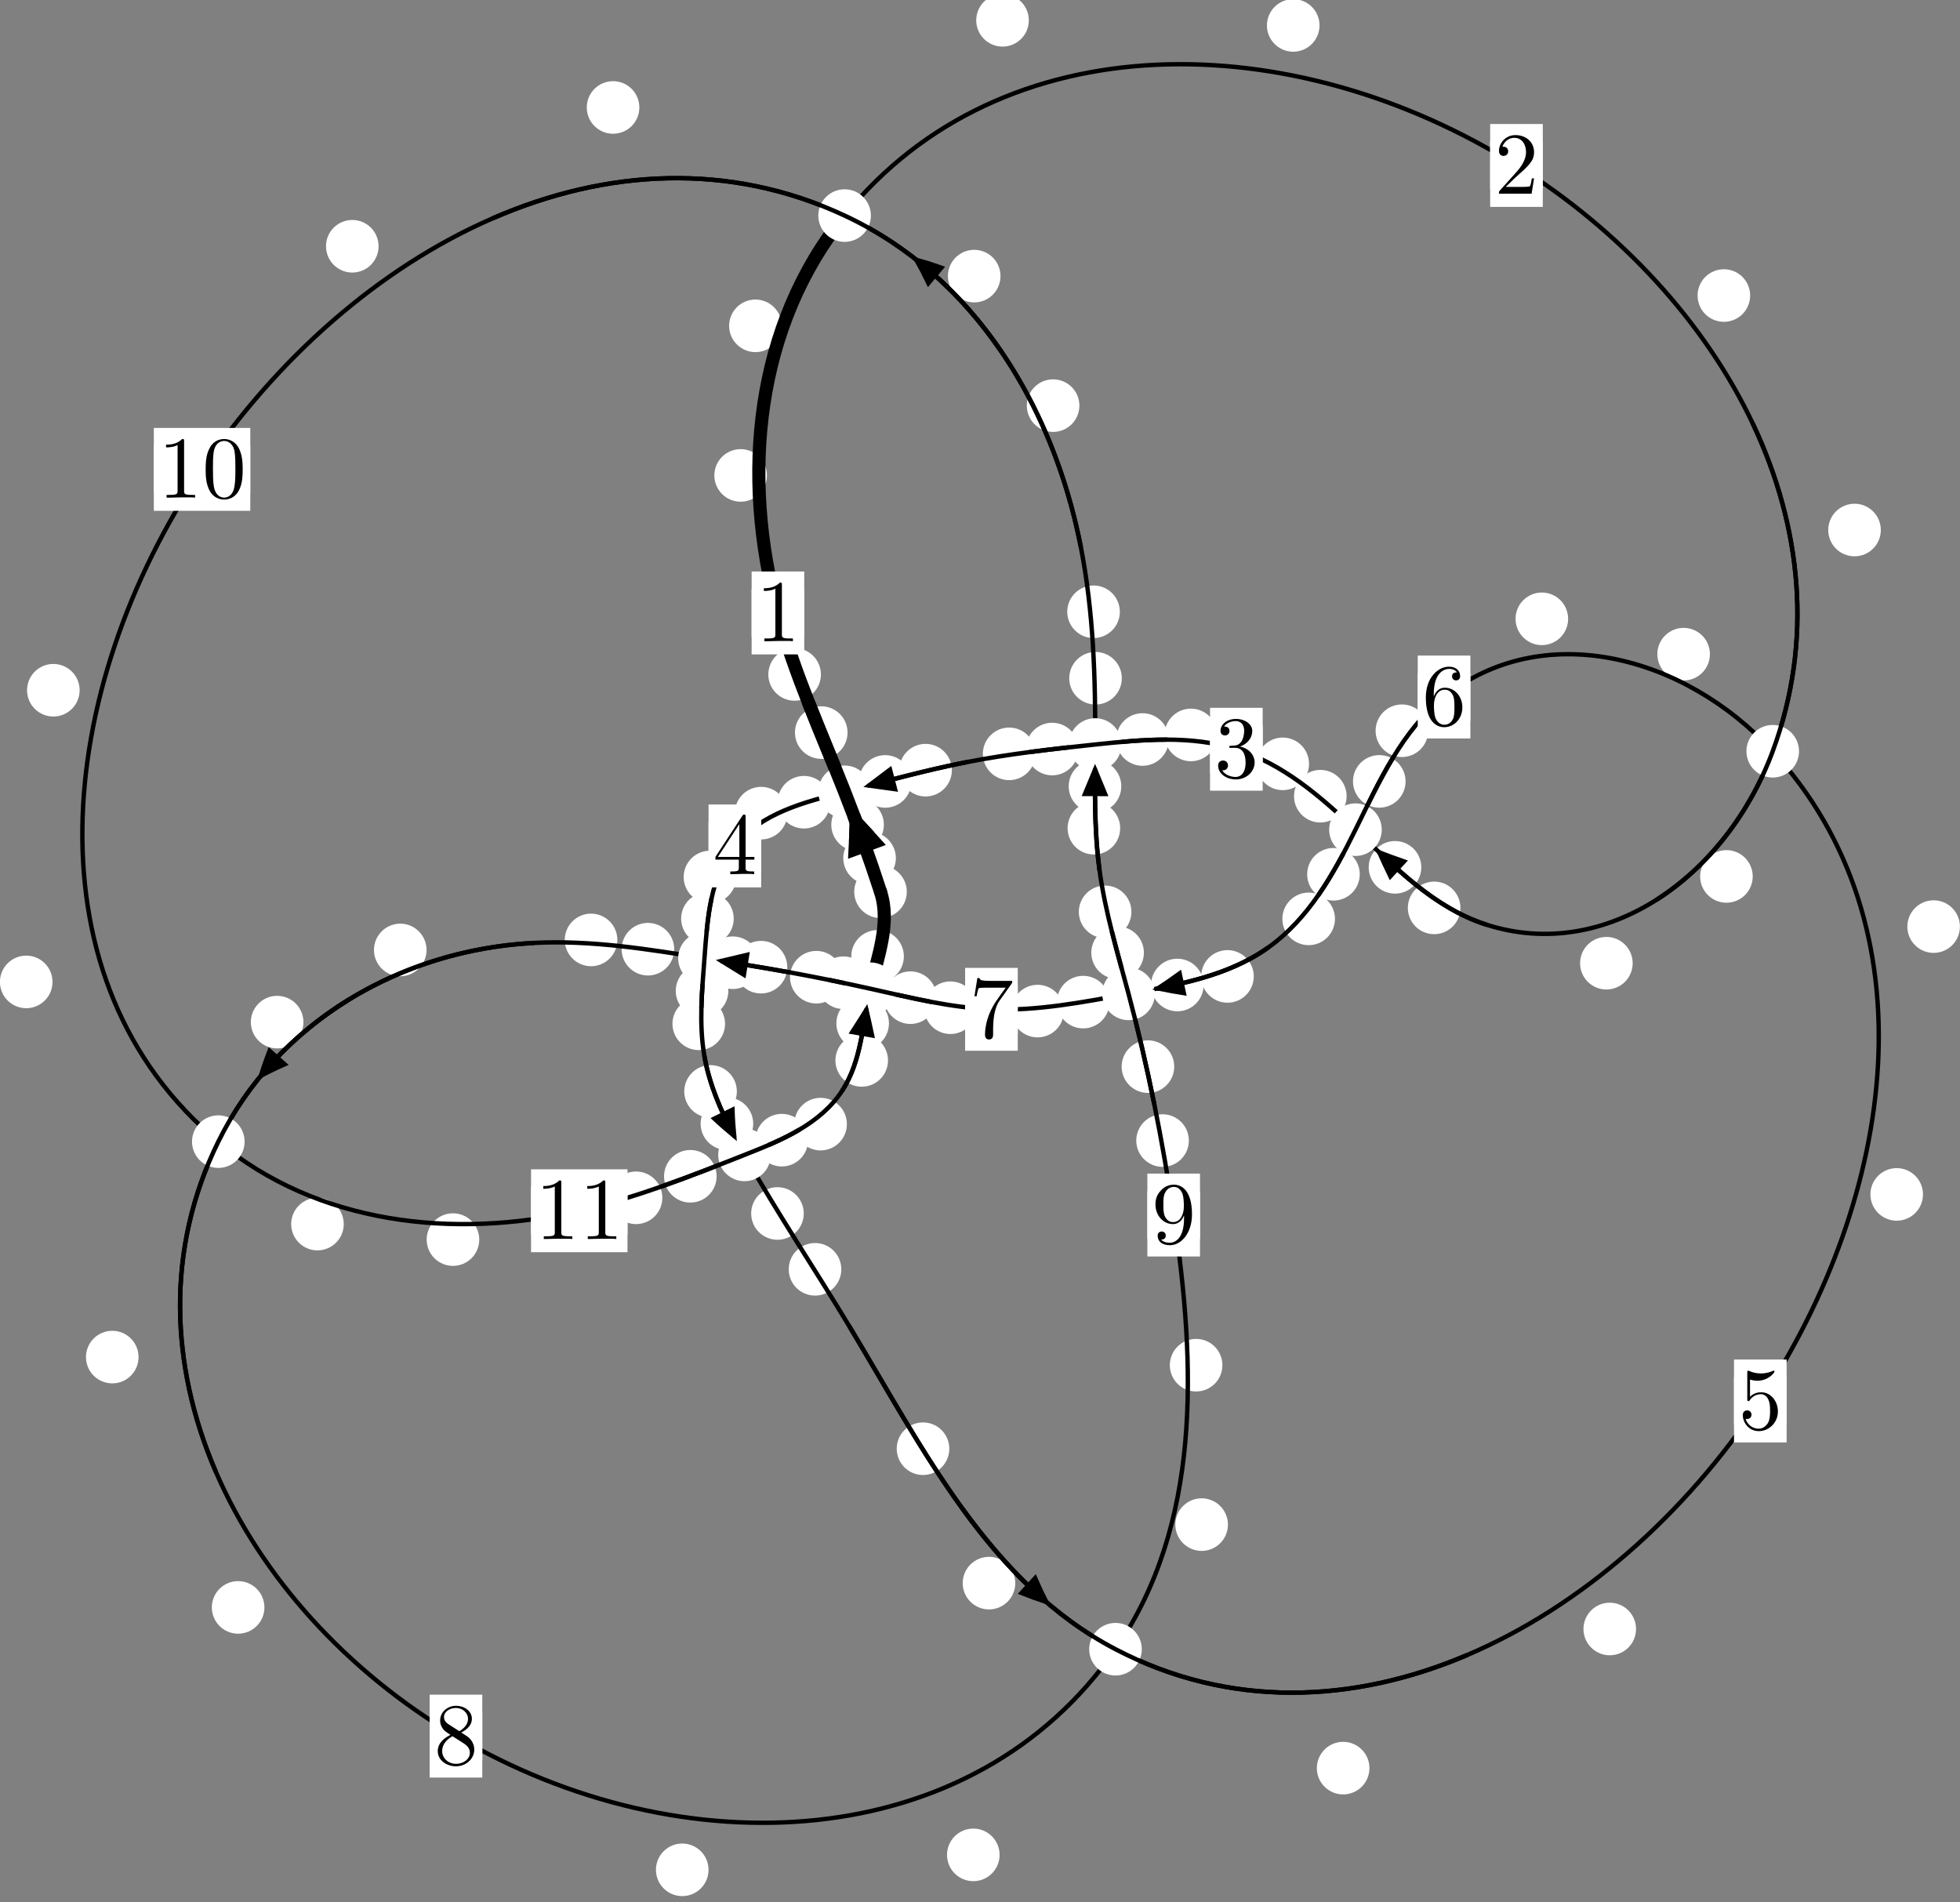 <?xml version="1.0"?>
<!-- Created by MetaPost 1.999 on 2021.07.05:2358 -->
<svg version="1.1" xmlns="http://www.w3.org/2000/svg" xmlns:xlink="http://www.w3.org/1999/xlink" width="222.781" height="216.197" viewBox="0 0 222.781 216.197">
<rect x="0" y="0" width="222.781" height="216.197" fill="#808080" stroke="none"/>
<!-- Original BoundingBox: -96.008301 -125.517059 126.772842 90.679840 -->
  <defs>
    <g transform="scale(0.01,0.01)" id="GLYPHcmr10_48">
      <path style="fill-rule: evenodd;" d="M460 -320C460 -400,455 -480,420 -554C374 -650,292 -666,250 -666C190 -666,117 -640,76 -547C44 -478,39 -400,39 -320C39 -245,43 -155,84 -79C127 2,200 22,249 22C303 22,379 1,423 -94C455 -163,460 -241,460 -320M249 -0C210 -0,151 -25,133 -121C122 -181,122 -273,122 -332C122 -396,122 -462,130 -516C149 -635,224 -644,249 -644C282 -644,348 -626,367 -527C377 -471,377 -395,377 -332C377 -257,377 -189,366 -125C351 -30,294 -0,249 -0"></path>
    </g>
    <g transform="scale(0.01,0.01)" id="GLYPHcmr10_49">
      <path style="fill-rule: evenodd;" d="M294 -640C294 -664,294 -666,271 -666C209 -602,121 -602,89 -602L89 -571C109 -571,168 -571,220 -597L220 -79C220 -43,217 -31,127 -31L95 -31L95 -0L257 -0L130 -3L217 -3L257 -3L297 -3L384 -3L419 -0L419 -31L387 -31C297 -31,294 -42,294 -79"></path>
    </g>
    <g transform="scale(0.01,0.01)" id="GLYPHcmr10_50">
      <path style="fill-rule: evenodd;" d="M127 -77L233 -180C389 -318,449 -372,449 -472C449 -586,359 -666,237 -666C124 -666,50 -574,50 -485C50 -429,100 -429,103 -429C120 -429,155 -441,155 -482C155 -508,137 -534,102 -534C94 -534,92 -534,89 -533C112 -598,166 -635,224 -635C315 -635,358 -554,358 -472C358 -392,308 -313,253 -251L61 -37C50 -26,50 -24,50 -0L421 -0L449 -174L424 -174C419 -144,412 -100,402 -85C395 -77,329 -77,307 -77"></path>
    </g>
    <g transform="scale(0.01,0.01)" id="GLYPHcmr10_51">
      <path style="fill-rule: evenodd;" d="M290 -352C372 -379,430 -449,430 -528C430 -610,342 -666,246 -666C145 -666,69 -606,69 -530C69 -497,91 -478,120 -478C151 -478,171 -500,171 -529C171 -579,124 -579,109 -579C140 -628,206 -641,242 -641C283 -641,338 -619,338 -529C338 -517,336 -459,310 -415C280 -367,246 -364,221 -363C213 -362,189 -360,182 -360C174 -359,167 -358,167 -348C167 -337,174 -337,191 -337L235 -337C317 -337,354 -269,354 -171C354 -35,285 -6,241 -6C198 -6,123 -23,88 -82C123 -77,154 -99,154 -137C154 -173,127 -193,98 -193C74 -193,42 -179,42 -135C42 -44,135 22,244 22C366 22,457 -69,457 -171C457 -253,394 -331,290 -352"></path>
    </g>
    <g transform="scale(0.01,0.01)" id="GLYPHcmr10_52">
      <path style="fill-rule: evenodd;" d="M294 -165L294 -78C294 -42,292 -31,218 -31L197 -31L197 -0L332 -0L238 -3L290 -3L332 -3L374 -3L427 -3L468 -0L468 -31L447 -31C373 -31,371 -42,371 -78L371 -165L471 -165L471 -196L371 -196L371 -651C371 -671,371 -677,355 -677C346 -677,343 -677,335 -665L28 -196L28 -165M300 -196L56 -196L300 -569"></path>
    </g>
    <g transform="scale(0.01,0.01)" id="GLYPHcmr10_53">
      <path style="fill-rule: evenodd;" d="M449 -201C449 -320,367 -420,259 -420C211 -420,168 -404,132 -369L132 -564C152 -558,185 -551,217 -551C340 -551,410 -642,410 -655C410 -661,407 -666,400 -666C399 -666,397 -666,392 -663C372 -654,323 -634,256 -634C216 -634,170 -641,123 -662C115 -665,113 -665,111 -665C101 -665,101 -657,101 -641L101 -345C101 -327,101 -319,115 -319C122 -319,124 -322,128 -328C139 -344,176 -398,257 -398C309 -398,334 -352,342 -334C358 -297,360 -258,360 -208C360 -173,360 -113,336 -71C312 -32,275 -6,229 -6C156 -6,99 -59,82 -118C85 -117,88 -116,99 -116C132 -116,149 -141,149 -165C149 -189,132 -214,99 -214C85 -214,50 -207,50 -161C50 -75,119 22,231 22C347 22,449 -74,449 -201"></path>
    </g>
    <g transform="scale(0.01,0.01)" id="GLYPHcmr10_54">
      <path style="fill-rule: evenodd;" d="M132 -328L132 -352C132 -605,256 -641,307 -641C331 -641,373 -635,395 -601C380 -601,340 -601,340 -556C340 -525,364 -510,386 -510C402 -510,432 -519,432 -558C432 -618,388 -666,305 -666C177 -666,42 -537,42 -316C42 -49,158 22,251 22C362 22,457 -72,457 -204C457 -331,368 -427,257 -427C189 -427,152 -376,132 -328M251 -6C188 -6,158 -66,152 -81C134 -128,134 -208,134 -226C134 -304,166 -404,256 -404C272 -404,318 -404,349 -342C367 -305,367 -254,367 -205C367 -157,367 -107,350 -71C320 -11,274 -6,251 -6"></path>
    </g>
    <g transform="scale(0.01,0.01)" id="GLYPHcmr10_55">
      <path style="fill-rule: evenodd;" d="M476 -609C485 -621,485 -623,485 -644L242 -644C120 -644,118 -657,114 -676L89 -676L56 -470L81 -470C84 -486,93 -549,106 -561C113 -567,191 -567,204 -567L411 -567C400 -551,321 -442,299 -409C209 -274,176 -135,176 -33C176 -23,176 22,222 22C268 22,268 -23,268 -33L268 -84C268 -139,271 -194,279 -248C283 -271,297 -357,341 -419"></path>
    </g>
    <g transform="scale(0.01,0.01)" id="GLYPHcmr10_56">
      <path style="fill-rule: evenodd;" d="M163 -457C117 -487,113 -521,113 -538C113 -599,178 -641,249 -641C322 -641,386 -589,386 -517C386 -460,347 -412,287 -377M309 -362C381 -399,430 -451,430 -517C430 -609,341 -666,250 -666C150 -666,69 -592,69 -499C69 -481,71 -436,113 -389C124 -377,161 -352,186 -335C128 -306,42 -250,42 -151C42 -45,144 22,249 22C362 22,457 -61,457 -168C457 -204,446 -249,408 -291C389 -312,373 -322,309 -362M209 -320L332 -242C360 -223,407 -193,407 -132C407 -58,332 -6,250 -6C164 -6,92 -68,92 -151C92 -209,124 -273,209 -320"></path>
    </g>
    <g transform="scale(0.01,0.01)" id="GLYPHcmr10_57">
      <path style="fill-rule: evenodd;" d="M367 -318L367 -286C367 -52,263 -6,205 -6C188 -6,134 -8,107 -42C151 -42,159 -71,159 -88C159 -119,135 -134,113 -134C97 -134,67 -125,67 -86C67 -19,121 22,206 22C335 22,457 -114,457 -329C457 -598,342 -666,253 -666C198 -666,149 -648,106 -603C65 -558,42 -516,42 -441C42 -316,130 -218,242 -218C303 -218,344 -260,367 -318M243 -241C227 -241,181 -241,150 -304C132 -341,132 -391,132 -440C132 -494,132 -541,153 -578C180 -628,218 -641,253 -641C299 -641,332 -607,349 -562C361 -530,365 -467,365 -421C365 -338,331 -241,243 -241"></path>
    </g>
  </defs>
  <path d="M101.826 97.534C101.826 96.742,101.511 95.981,100.951 95.421C100.39 94.86,99.63 94.545,98.837 94.545C98.045 94.545,97.285 94.86,96.724 95.421C96.164 95.981,95.849 96.742,95.849 97.534C95.849 98.327,96.164 99.087,96.724 99.648C97.285 100.208,98.045 100.523,98.837 100.523C99.63 100.523,100.39 100.208,100.951 99.648C101.511 99.087,101.826 98.327,101.826 97.534Z" style="fill: rgb(100%,100%,100%);stroke: none;"></path>
  <path d="M103.072 101.362C103.072 100.569,102.757 99.809,102.197 99.249C101.636 98.688,100.876 98.373,100.083 98.373C99.291 98.373,98.53 98.688,97.97 99.249C97.409 99.809,97.094 100.569,97.094 101.362C97.094 102.155,97.409 102.915,97.97 103.475C98.53 104.036,99.291 104.351,100.083 104.351C100.876 104.351,101.636 104.036,102.197 103.475C102.757 102.915,103.072 102.155,103.072 101.362Z" style="fill: rgb(100%,100%,100%);stroke: none;"></path>
  <path d="M96.335 83.266C96.335 82.473,96.02 81.713,95.46 81.152C94.899 80.592,94.139 80.277,93.346 80.277C92.554 80.277,91.794 80.592,91.233 81.152C90.673 81.713,90.358 82.473,90.358 83.266C90.358 84.058,90.673 84.818,91.233 85.379C91.794 85.939,92.554 86.254,93.346 86.254C94.139 86.254,94.899 85.939,95.46 85.379C96.02 84.818,96.335 84.058,96.335 83.266Z" style="fill: rgb(100%,100%,100%);stroke: none;"></path>
  <path d="M100.464 93.745C100.464 92.952,100.15 92.192,99.589 91.632C99.029 91.071,98.268 90.756,97.476 90.756C96.683 90.756,95.923 91.071,95.362 91.632C94.802 92.192,94.487 92.952,94.487 93.745C94.487 94.538,94.802 95.298,95.362 95.858C95.923 96.419,96.683 96.734,97.476 96.734C98.268 96.734,99.029 96.419,99.589 95.858C100.15 95.298,100.464 94.538,100.464 93.745Z" style="fill: rgb(100%,100%,100%);stroke: none;"></path>
  <path d="M87.172 54.038C87.172 53.245,86.857 52.485,86.297 51.925C85.736 51.364,84.976 51.049,84.183 51.049C83.391 51.049,82.63 51.364,82.07 51.925C81.51 52.485,81.195 53.245,81.195 54.038C81.195 54.831,81.51 55.591,82.07 56.151C82.63 56.712,83.391 57.027,84.183 57.027C84.976 57.027,85.736 56.712,86.297 56.151C86.857 55.591,87.172 54.831,87.172 54.038Z" style="fill: rgb(100%,100%,100%);stroke: none;"></path>
  <path d="M93.308 76.659C93.308 75.866,92.993 75.106,92.433 74.545C91.873 73.985,91.112 73.67,90.32 73.67C89.527 73.67,88.767 73.985,88.206 74.545C87.646 75.106,87.331 75.866,87.331 76.659C87.331 77.451,87.646 78.212,88.206 78.772C88.767 79.333,89.527 79.647,90.32 79.647C91.112 79.647,91.873 79.333,92.433 78.772C92.993 78.212,93.308 77.451,93.308 76.659Z" style="fill: rgb(100%,100%,100%);stroke: none;"></path>
  <path d="M116.94 2.309C116.94 1.516,116.625 0.756,116.065 0.196C115.504 -0.365,114.744 -0.68,113.951 -0.68C113.159 -0.68,112.398 -0.365,111.838 0.196C111.277 0.756,110.962 1.516,110.962 2.309C110.962 3.102,111.277 3.862,111.838 4.422C112.398 4.983,113.159 5.298,113.951 5.298C114.744 5.298,115.504 4.983,116.065 4.422C116.625 3.862,116.94 3.102,116.94 2.309Z" style="fill: rgb(100%,100%,100%);stroke: none;"></path>
  <path d="M88.853 37.035C88.853 36.242,88.538 35.482,87.978 34.921C87.417 34.361,86.657 34.046,85.864 34.046C85.072 34.046,84.311 34.361,83.751 34.921C83.19 35.482,82.876 36.242,82.876 37.035C82.876 37.827,83.19 38.588,83.751 39.148C84.311 39.708,85.072 40.023,85.864 40.023C86.657 40.023,87.417 39.708,87.978 39.148C88.538 38.588,88.853 37.827,88.853 37.035Z" style="fill: rgb(100%,100%,100%);stroke: none;"></path>
  <path d="M198.93 33.591C198.93 32.798,198.615 32.038,198.055 31.477C197.494 30.917,196.734 30.602,195.942 30.602C195.149 30.602,194.389 30.917,193.828 31.477C193.268 32.038,192.953 32.798,192.953 33.591C192.953 34.383,193.268 35.143,193.828 35.704C194.389 36.264,195.149 36.579,195.942 36.579C196.734 36.579,197.494 36.264,198.055 35.704C198.615 35.143,198.93 34.383,198.93 33.591Z" style="fill: rgb(100%,100%,100%);stroke: none;"></path>
  <path d="M149.982 2.89C149.982 2.097,149.667 1.337,149.106 0.777C148.546 0.216,147.786 -0.099,146.993 -0.099C146.2 -0.099,145.44 0.216,144.88 0.777C144.319 1.337,144.004 2.097,144.004 2.89C144.004 3.683,144.319 4.443,144.88 5.003C145.44 5.564,146.2 5.879,146.993 5.879C147.786 5.879,148.546 5.564,149.106 5.003C149.667 4.443,149.982 3.683,149.982 2.89Z" style="fill: rgb(100%,100%,100%);stroke: none;"></path>
  <path d="M199.222 99.617C199.222 98.824,198.907 98.064,198.347 97.504C197.786 96.943,197.026 96.628,196.233 96.628C195.441 96.628,194.68 96.943,194.12 97.504C193.56 98.064,193.245 98.824,193.245 99.617C193.245 100.41,193.56 101.17,194.12 101.73C194.68 102.291,195.441 102.606,196.233 102.606C197.026 102.606,197.786 102.291,198.347 101.73C198.907 101.17,199.222 100.41,199.222 99.617Z" style="fill: rgb(100%,100%,100%);stroke: none;"></path>
  <path d="M213.781 60.243C213.781 59.451,213.466 58.69,212.906 58.13C212.345 57.569,211.585 57.255,210.793 57.255C210 57.255,209.24 57.569,208.679 58.13C208.119 58.69,207.804 59.451,207.804 60.243C207.804 61.036,208.119 61.796,208.679 62.357C209.24 62.917,210 63.232,210.793 63.232C211.585 63.232,212.345 62.917,212.906 62.357C213.466 61.796,213.781 61.036,213.781 60.243Z" style="fill: rgb(100%,100%,100%);stroke: none;"></path>
  <path d="M165.998 103.192C165.998 102.4,165.683 101.64,165.122 101.079C164.562 100.519,163.802 100.204,163.009 100.204C162.216 100.204,161.456 100.519,160.896 101.079C160.335 101.64,160.02 102.4,160.02 103.192C160.02 103.985,160.335 104.745,160.896 105.306C161.456 105.866,162.216 106.181,163.009 106.181C163.802 106.181,164.562 105.866,165.122 105.306C165.683 104.745,165.998 103.985,165.998 103.192Z" style="fill: rgb(100%,100%,100%);stroke: none;"></path>
  <path d="M185.576 109.482C185.576 108.69,185.261 107.93,184.701 107.369C184.14 106.809,183.38 106.494,182.587 106.494C181.794 106.494,181.034 106.809,180.474 107.369C179.913 107.93,179.598 108.69,179.598 109.482C179.598 110.275,179.913 111.035,180.474 111.596C181.034 112.156,181.794 112.471,182.587 112.471C183.38 112.471,184.14 112.156,184.701 111.596C185.261 111.035,185.576 110.275,185.576 109.482Z" style="fill: rgb(100%,100%,100%);stroke: none;"></path>
  <path d="M153.061 90.498C153.061 89.706,152.746 88.946,152.186 88.385C151.625 87.825,150.865 87.51,150.072 87.51C149.28 87.51,148.519 87.825,147.959 88.385C147.398 88.946,147.083 89.706,147.083 90.498C147.083 91.291,147.398 92.051,147.959 92.612C148.519 93.172,149.28 93.487,150.072 93.487C150.865 93.487,151.625 93.172,152.186 92.612C152.746 92.051,153.061 91.291,153.061 90.498Z" style="fill: rgb(100%,100%,100%);stroke: none;"></path>
  <path d="M161.55 98.583C161.55 97.791,161.235 97.031,160.675 96.47C160.114 95.91,159.354 95.595,158.561 95.595C157.769 95.595,157.009 95.91,156.448 96.47C155.888 97.031,155.573 97.791,155.573 98.583C155.573 99.376,155.888 100.136,156.448 100.697C157.009 101.257,157.769 101.572,158.561 101.572C159.354 101.572,160.114 101.257,160.675 100.697C161.235 100.136,161.55 99.376,161.55 98.583Z" style="fill: rgb(100%,100%,100%);stroke: none;"></path>
  <path d="M138.348 83.535C138.348 82.742,138.033 81.982,137.473 81.421C136.913 80.861,136.152 80.546,135.36 80.546C134.567 80.546,133.807 80.861,133.246 81.421C132.686 81.982,132.371 82.742,132.371 83.535C132.371 84.327,132.686 85.088,133.246 85.648C133.807 86.209,134.567 86.523,135.36 86.523C136.152 86.523,136.913 86.209,137.473 85.648C138.033 85.088,138.348 84.327,138.348 83.535Z" style="fill: rgb(100%,100%,100%);stroke: none;"></path>
  <path d="M148.789 86.821C148.789 86.028,148.474 85.268,147.914 84.708C147.353 84.147,146.593 83.832,145.8 83.832C145.008 83.832,144.248 84.147,143.687 84.708C143.127 85.268,142.812 86.028,142.812 86.821C142.812 87.614,143.127 88.374,143.687 88.934C144.248 89.495,145.008 89.81,145.8 89.81C146.593 89.81,147.353 89.495,147.914 88.934C148.474 88.374,148.789 87.614,148.789 86.821Z" style="fill: rgb(100%,100%,100%);stroke: none;"></path>
  <path d="M122.583 85.139C122.583 84.346,122.268 83.586,121.708 83.025C121.148 82.465,120.387 82.15,119.595 82.15C118.802 82.15,118.042 82.465,117.481 83.025C116.921 83.586,116.606 84.346,116.606 85.139C116.606 85.931,116.921 86.691,117.481 87.252C118.042 87.812,118.802 88.127,119.595 88.127C120.387 88.127,121.148 87.812,121.708 87.252C122.268 86.691,122.583 85.931,122.583 85.139Z" style="fill: rgb(100%,100%,100%);stroke: none;"></path>
  <path d="M132.851 84.054C132.851 83.261,132.536 82.501,131.976 81.941C131.415 81.38,130.655 81.065,129.863 81.065C129.07 81.065,128.31 81.38,127.749 81.941C127.189 82.501,126.874 83.261,126.874 84.054C126.874 84.847,127.189 85.607,127.749 86.167C128.31 86.728,129.07 87.043,129.863 87.043C130.655 87.043,131.415 86.728,131.976 86.167C132.536 85.607,132.851 84.847,132.851 84.054Z" style="fill: rgb(100%,100%,100%);stroke: none;"></path>
  <path d="M108.193 87.54C108.193 86.747,107.878 85.987,107.317 85.427C106.757 84.866,105.997 84.551,105.204 84.551C104.411 84.551,103.651 84.866,103.091 85.427C102.53 85.987,102.215 86.747,102.215 87.54C102.215 88.333,102.53 89.093,103.091 89.653C103.651 90.214,104.411 90.529,105.204 90.529C105.997 90.529,106.757 90.214,107.317 89.653C107.878 89.093,108.193 88.333,108.193 87.54Z" style="fill: rgb(100%,100%,100%);stroke: none;"></path>
  <path d="M117.693 85.685C117.693 84.892,117.378 84.132,116.817 83.571C116.257 83.011,115.497 82.696,114.704 82.696C113.911 82.696,113.151 83.011,112.591 83.571C112.03 84.132,111.715 84.892,111.715 85.685C111.715 86.477,112.03 87.237,112.591 87.798C113.151 88.358,113.911 88.673,114.704 88.673C115.497 88.673,116.257 88.358,116.817 87.798C117.378 87.237,117.693 86.477,117.693 85.685Z" style="fill: rgb(100%,100%,100%);stroke: none;"></path>
  <path d="M94.367 91.182C94.367 90.389,94.052 89.629,93.492 89.068C92.931 88.508,92.171 88.193,91.378 88.193C90.586 88.193,89.826 88.508,89.265 89.068C88.705 89.629,88.39 90.389,88.39 91.182C88.39 91.974,88.705 92.735,89.265 93.295C89.826 93.856,90.586 94.17,91.378 94.17C92.171 94.17,92.931 93.856,93.492 93.295C94.052 92.735,94.367 91.974,94.367 91.182Z" style="fill: rgb(100%,100%,100%);stroke: none;"></path>
  <path d="M103.602 88.82C103.602 88.028,103.287 87.268,102.727 86.707C102.166 86.147,101.406 85.832,100.613 85.832C99.821 85.832,99.06 86.147,98.5 86.707C97.939 87.268,97.625 88.028,97.625 88.82C97.625 89.613,97.939 90.373,98.5 90.934C99.06 91.494,99.821 91.809,100.613 91.809C101.406 91.809,102.166 91.494,102.727 90.934C103.287 90.373,103.602 89.613,103.602 88.82Z" style="fill: rgb(100%,100%,100%);stroke: none;"></path>
  <path d="M83.685 99.683C83.685 98.89,83.37 98.13,82.809 97.569C82.249 97.009,81.489 96.694,80.696 96.694C79.903 96.694,79.143 97.009,78.583 97.569C78.022 98.13,77.707 98.89,77.707 99.683C77.707 100.475,78.022 101.236,78.583 101.796C79.143 102.357,79.903 102.671,80.696 102.671C81.489 102.671,82.249 102.357,82.809 101.796C83.37 101.236,83.685 100.475,83.685 99.683Z" style="fill: rgb(100%,100%,100%);stroke: none;"></path>
  <path d="M89.504 92.425C89.504 91.632,89.189 90.872,88.629 90.311C88.068 89.751,87.308 89.436,86.515 89.436C85.723 89.436,84.962 89.751,84.402 90.311C83.842 90.872,83.527 91.632,83.527 92.425C83.527 93.217,83.842 93.977,84.402 94.538C84.962 95.098,85.723 95.413,86.515 95.413C87.308 95.413,88.068 95.098,88.629 94.538C89.189 93.977,89.504 93.217,89.504 92.425Z" style="fill: rgb(100%,100%,100%);stroke: none;"></path>
  <path d="M82.785 112.627C82.785 111.834,82.47 111.074,81.91 110.513C81.349 109.953,80.589 109.638,79.797 109.638C79.004 109.638,78.244 109.953,77.683 110.513C77.123 111.074,76.808 111.834,76.808 112.627C76.808 113.419,77.123 114.179,77.683 114.74C78.244 115.3,79.004 115.615,79.797 115.615C80.589 115.615,81.349 115.3,81.91 114.74C82.47 114.179,82.785 113.419,82.785 112.627Z" style="fill: rgb(100%,100%,100%);stroke: none;"></path>
  <path d="M83.398 104.409C83.398 103.616,83.083 102.856,82.522 102.296C81.962 101.735,81.202 101.42,80.409 101.42C79.616 101.42,78.856 101.735,78.296 102.296C77.735 102.856,77.42 103.616,77.42 104.409C77.42 105.202,77.735 105.962,78.296 106.522C78.856 107.083,79.616 107.398,80.409 107.398C81.202 107.398,81.962 107.083,82.522 106.522C83.083 105.962,83.398 105.202,83.398 104.409Z" style="fill: rgb(100%,100%,100%);stroke: none;"></path>
  <path d="M83.753 124.054C83.753 123.261,83.438 122.501,82.877 121.94C82.317 121.38,81.557 121.065,80.764 121.065C79.971 121.065,79.211 121.38,78.651 121.94C78.09 122.501,77.775 123.261,77.775 124.054C77.775 124.846,78.09 125.606,78.651 126.167C79.211 126.727,79.971 127.042,80.764 127.042C81.557 127.042,82.317 126.727,82.877 126.167C83.438 125.606,83.753 124.846,83.753 124.054Z" style="fill: rgb(100%,100%,100%);stroke: none;"></path>
  <path d="M82.412 116.368C82.412 115.576,82.097 114.816,81.536 114.255C80.976 113.695,80.216 113.38,79.423 113.38C78.63 113.38,77.87 113.695,77.31 114.255C76.749 114.816,76.434 115.576,76.434 116.368C76.434 117.161,76.749 117.921,77.31 118.482C77.87 119.042,78.63 119.357,79.423 119.357C80.216 119.357,80.976 119.042,81.536 118.482C82.097 117.921,82.412 117.161,82.412 116.368Z" style="fill: rgb(100%,100%,100%);stroke: none;"></path>
  <path d="M91.358 137.928C91.358 137.135,91.043 136.375,90.483 135.814C89.922 135.254,89.162 134.939,88.37 134.939C87.577 134.939,86.817 135.254,86.256 135.814C85.696 136.375,85.381 137.135,85.381 137.928C85.381 138.72,85.696 139.48,86.256 140.041C86.817 140.601,87.577 140.916,88.37 140.916C89.162 140.916,89.922 140.601,90.483 140.041C91.043 139.48,91.358 138.72,91.358 137.928Z" style="fill: rgb(100%,100%,100%);stroke: none;"></path>
  <path d="M85.613 127.725C85.613 126.933,85.299 126.173,84.738 125.612C84.178 125.052,83.417 124.737,82.625 124.737C81.832 124.737,81.072 125.052,80.511 125.612C79.951 126.173,79.636 126.933,79.636 127.725C79.636 128.518,79.951 129.278,80.511 129.839C81.072 130.399,81.832 130.714,82.625 130.714C83.417 130.714,84.178 130.399,84.738 129.839C85.299 129.278,85.613 128.518,85.613 127.725Z" style="fill: rgb(100%,100%,100%);stroke: none;"></path>
  <path d="M107.903 164.666C107.903 163.873,107.588 163.113,107.027 162.552C106.467 161.992,105.707 161.677,104.914 161.677C104.121 161.677,103.361 161.992,102.801 162.552C102.24 163.113,101.925 163.873,101.925 164.666C101.925 165.458,102.24 166.218,102.801 166.779C103.361 167.339,104.121 167.654,104.914 167.654C105.707 167.654,106.467 167.339,107.027 166.779C107.588 166.218,107.903 165.458,107.903 164.666Z" style="fill: rgb(100%,100%,100%);stroke: none;"></path>
  <path d="M95.627 144.274C95.627 143.481,95.312 142.721,94.752 142.16C94.191 141.6,93.431 141.285,92.639 141.285C91.846 141.285,91.086 141.6,90.525 142.16C89.965 142.721,89.65 143.481,89.65 144.274C89.65 145.066,89.965 145.826,90.525 146.387C91.086 146.947,91.846 147.262,92.639 147.262C93.431 147.262,94.191 146.947,94.752 146.387C95.312 145.826,95.627 145.066,95.627 144.274Z" style="fill: rgb(100%,100%,100%);stroke: none;"></path>
  <path d="M155.656 200.971C155.656 200.178,155.341 199.418,154.78 198.858C154.22 198.297,153.46 197.982,152.667 197.982C151.874 197.982,151.114 198.297,150.554 198.858C149.993 199.418,149.678 200.178,149.678 200.971C149.678 201.764,149.993 202.524,150.554 203.085C151.114 203.645,151.874 203.96,152.667 203.96C153.46 203.96,154.22 203.645,154.78 203.085C155.341 202.524,155.656 201.764,155.656 200.971Z" style="fill: rgb(100%,100%,100%);stroke: none;"></path>
  <path d="M115.401 179.943C115.401 179.15,115.086 178.39,114.526 177.83C113.965 177.269,113.205 176.954,112.413 176.954C111.62 176.954,110.86 177.269,110.299 177.83C109.739 178.39,109.424 179.15,109.424 179.943C109.424 180.736,109.739 181.496,110.299 182.056C110.86 182.617,111.62 182.932,112.413 182.932C113.205 182.932,113.965 182.617,114.526 182.056C115.086 181.496,115.401 180.736,115.401 179.943Z" style="fill: rgb(100%,100%,100%);stroke: none;"></path>
  <path d="M218.575 135.76C218.575 134.967,218.26 134.207,217.699 133.646C217.139 133.086,216.379 132.771,215.586 132.771C214.793 132.771,214.033 133.086,213.473 133.646C212.912 134.207,212.597 134.967,212.597 135.76C212.597 136.552,212.912 137.312,213.473 137.873C214.033 138.433,214.793 138.748,215.586 138.748C216.379 138.748,217.139 138.433,217.699 137.873C218.26 137.312,218.575 136.552,218.575 135.76Z" style="fill: rgb(100%,100%,100%);stroke: none;"></path>
  <path d="M185.959 185.155C185.959 184.362,185.644 183.602,185.084 183.042C184.523 182.481,183.763 182.166,182.971 182.166C182.178 182.166,181.418 182.481,180.857 183.042C180.297 183.602,179.982 184.362,179.982 185.155C179.982 185.948,180.297 186.708,180.857 187.268C181.418 187.829,182.178 188.144,182.971 188.144C183.763 188.144,184.523 187.829,185.084 187.268C185.644 186.708,185.959 185.948,185.959 185.155Z" style="fill: rgb(100%,100%,100%);stroke: none;"></path>
  <path d="M194.356 74.354C194.356 73.562,194.041 72.801,193.481 72.241C192.92 71.68,192.16 71.365,191.367 71.365C190.575 71.365,189.815 71.68,189.254 72.241C188.694 72.801,188.379 73.562,188.379 74.354C188.379 75.147,188.694 75.907,189.254 76.468C189.815 77.028,190.575 77.343,191.367 77.343C192.16 77.343,192.92 77.028,193.481 76.468C194.041 75.907,194.356 75.147,194.356 74.354Z" style="fill: rgb(100%,100%,100%);stroke: none;"></path>
  <path d="M222.773 105.32C222.773 104.527,222.458 103.767,221.897 103.206C221.337 102.646,220.577 102.331,219.784 102.331C218.991 102.331,218.231 102.646,217.671 103.206C217.11 103.767,216.795 104.527,216.795 105.32C216.795 106.112,217.11 106.872,217.671 107.433C218.231 107.993,218.991 108.308,219.784 108.308C220.577 108.308,221.337 107.993,221.897 107.433C222.458 106.872,222.773 106.112,222.773 105.32Z" style="fill: rgb(100%,100%,100%);stroke: none;"></path>
  <path d="M162.332 83.059C162.332 82.266,162.017 81.506,161.457 80.945C160.896 80.385,160.136 80.07,159.343 80.07C158.551 80.07,157.791 80.385,157.23 80.945C156.67 81.506,156.355 82.266,156.355 83.059C156.355 83.851,156.67 84.611,157.23 85.172C157.791 85.732,158.551 86.047,159.343 86.047C160.136 86.047,160.896 85.732,161.457 85.172C162.017 84.611,162.332 83.851,162.332 83.059Z" style="fill: rgb(100%,100%,100%);stroke: none;"></path>
  <path d="M178.24 70.337C178.24 69.544,177.925 68.784,177.365 68.224C176.804 67.663,176.044 67.348,175.251 67.348C174.459 67.348,173.699 67.663,173.138 68.224C172.578 68.784,172.263 69.544,172.263 70.337C172.263 71.13,172.578 71.89,173.138 72.45C173.699 73.011,174.459 73.326,175.251 73.326C176.044 73.326,176.804 73.011,177.365 72.45C177.925 71.89,178.24 71.13,178.24 70.337Z" style="fill: rgb(100%,100%,100%);stroke: none;"></path>
  <path d="M154.555 99.373C154.555 98.58,154.24 97.82,153.68 97.26C153.119 96.699,152.359 96.384,151.567 96.384C150.774 96.384,150.014 96.699,149.453 97.26C148.893 97.82,148.578 98.58,148.578 99.373C148.578 100.166,148.893 100.926,149.453 101.486C150.014 102.047,150.774 102.362,151.567 102.362C152.359 102.362,153.119 102.047,153.68 101.486C154.24 100.926,154.555 100.166,154.555 99.373Z" style="fill: rgb(100%,100%,100%);stroke: none;"></path>
  <path d="M159.763 88.815C159.763 88.022,159.448 87.262,158.888 86.701C158.327 86.141,157.567 85.826,156.774 85.826C155.982 85.826,155.222 86.141,154.661 86.701C154.101 87.262,153.786 88.022,153.786 88.815C153.786 89.607,154.101 90.368,154.661 90.928C155.222 91.489,155.982 91.803,156.774 91.803C157.567 91.803,158.327 91.489,158.888 90.928C159.448 90.368,159.763 89.607,159.763 88.815Z" style="fill: rgb(100%,100%,100%);stroke: none;"></path>
  <path d="M142.508 110.982C142.508 110.189,142.193 109.429,141.632 108.869C141.072 108.308,140.312 107.993,139.519 107.993C138.726 107.993,137.966 108.308,137.406 108.869C136.845 109.429,136.53 110.189,136.53 110.982C136.53 111.775,136.845 112.535,137.406 113.095C137.966 113.656,138.726 113.971,139.519 113.971C140.312 113.971,141.072 113.656,141.632 113.095C142.193 112.535,142.508 111.775,142.508 110.982Z" style="fill: rgb(100%,100%,100%);stroke: none;"></path>
  <path d="M151.736 104.441C151.736 103.649,151.421 102.889,150.86 102.328C150.3 101.768,149.54 101.453,148.747 101.453C147.954 101.453,147.194 101.768,146.634 102.328C146.073 102.889,145.758 103.649,145.758 104.441C145.758 105.234,146.073 105.994,146.634 106.555C147.194 107.115,147.954 107.43,148.747 107.43C149.54 107.43,150.3 107.115,150.86 106.555C151.421 105.994,151.736 105.234,151.736 104.441Z" style="fill: rgb(100%,100%,100%);stroke: none;"></path>
  <path d="M126.106 113.903C126.106 113.111,125.791 112.35,125.231 111.79C124.67 111.23,123.91 110.915,123.117 110.915C122.325 110.915,121.565 111.23,121.004 111.79C120.444 112.35,120.129 113.111,120.129 113.903C120.129 114.696,120.444 115.456,121.004 116.017C121.565 116.577,122.325 116.892,123.117 116.892C123.91 116.892,124.67 116.577,125.231 116.017C125.791 115.456,126.106 114.696,126.106 113.903Z" style="fill: rgb(100%,100%,100%);stroke: none;"></path>
  <path d="M136.809 111.959C136.809 111.166,136.494 110.406,135.933 109.846C135.373 109.285,134.613 108.97,133.82 108.97C133.027 108.97,132.267 109.285,131.707 109.846C131.146 110.406,130.831 111.166,130.831 111.959C130.831 112.752,131.146 113.512,131.707 114.072C132.267 114.633,133.027 114.948,133.82 114.948C134.613 114.948,135.373 114.633,135.933 114.072C136.494 113.512,136.809 112.752,136.809 111.959Z" style="fill: rgb(100%,100%,100%);stroke: none;"></path>
  <path d="M111.017 114.541C111.017 113.748,110.702 112.988,110.142 112.427C109.581 111.867,108.821 111.552,108.028 111.552C107.236 111.552,106.476 111.867,105.915 112.427C105.355 112.988,105.04 113.748,105.04 114.541C105.04 115.333,105.355 116.094,105.915 116.654C106.476 117.215,107.236 117.529,108.028 117.529C108.821 117.529,109.581 117.215,110.142 116.654C110.702 116.094,111.017 115.333,111.017 114.541Z" style="fill: rgb(100%,100%,100%);stroke: none;"></path>
  <path d="M120.924 114.923C120.924 114.131,120.609 113.371,120.049 112.81C119.488 112.25,118.728 111.935,117.935 111.935C117.143 111.935,116.383 112.25,115.822 112.81C115.262 113.371,114.947 114.131,114.947 114.923C114.947 115.716,115.262 116.476,115.822 117.037C116.383 117.597,117.143 117.912,117.935 117.912C118.728 117.912,119.488 117.597,120.049 117.037C120.609 116.476,120.924 115.716,120.924 114.923Z" style="fill: rgb(100%,100%,100%);stroke: none;"></path>
  <path d="M98.853 111.698C98.853 110.906,98.538 110.146,97.978 109.585C97.417 109.025,96.657 108.71,95.864 108.71C95.072 108.71,94.311 109.025,93.751 109.585C93.191 110.146,92.876 110.906,92.876 111.698C92.876 112.491,93.191 113.251,93.751 113.812C94.311 114.372,95.072 114.687,95.864 114.687C96.657 114.687,97.417 114.372,97.978 113.812C98.538 113.251,98.853 112.491,98.853 111.698Z" style="fill: rgb(100%,100%,100%);stroke: none;"></path>
  <path d="M106.469 113.398C106.469 112.605,106.154 111.845,105.593 111.285C105.033 110.724,104.272 110.409,103.48 110.409C102.687 110.409,101.927 110.724,101.366 111.285C100.806 111.845,100.491 112.605,100.491 113.398C100.491 114.191,100.806 114.951,101.366 115.511C101.927 116.072,102.687 116.387,103.48 116.387C104.272 116.387,105.033 116.072,105.593 115.511C106.154 114.951,106.469 114.191,106.469 113.398Z" style="fill: rgb(100%,100%,100%);stroke: none;"></path>
  <path d="M89.486 109.932C89.486 109.139,89.171 108.379,88.61 107.819C88.05 107.258,87.29 106.943,86.497 106.943C85.704 106.943,84.944 107.258,84.384 107.819C83.823 108.379,83.508 109.139,83.508 109.932C83.508 110.725,83.823 111.485,84.384 112.045C84.944 112.606,85.704 112.921,86.497 112.921C87.29 112.921,88.05 112.606,88.61 112.045C89.171 111.485,89.486 110.725,89.486 109.932Z" style="fill: rgb(100%,100%,100%);stroke: none;"></path>
  <path d="M95.776 111.071C95.776 110.278,95.461 109.518,94.9 108.957C94.34 108.397,93.58 108.082,92.787 108.082C91.994 108.082,91.234 108.397,90.674 108.957C90.113 109.518,89.798 110.278,89.798 111.071C89.798 111.863,90.113 112.624,90.674 113.184C91.234 113.745,91.994 114.059,92.787 114.059C93.58 114.059,94.34 113.745,94.9 113.184C95.461 112.624,95.776 111.863,95.776 111.071Z" style="fill: rgb(100%,100%,100%);stroke: none;"></path>
  <path d="M76.634 107.888C76.634 107.095,76.319 106.335,75.758 105.775C75.198 105.214,74.438 104.899,73.645 104.899C72.852 104.899,72.092 105.214,71.532 105.775C70.971 106.335,70.656 107.095,70.656 107.888C70.656 108.681,70.971 109.441,71.532 110.001C72.092 110.562,72.852 110.877,73.645 110.877C74.438 110.877,75.198 110.562,75.758 110.001C76.319 109.441,76.634 108.681,76.634 107.888Z" style="fill: rgb(100%,100%,100%);stroke: none;"></path>
  <path d="M86.273 109.426C86.273 108.633,85.958 107.873,85.398 107.313C84.837 106.752,84.077 106.437,83.285 106.437C82.492 106.437,81.732 106.752,81.171 107.313C80.611 107.873,80.296 108.633,80.296 109.426C80.296 110.219,80.611 110.979,81.171 111.539C81.732 112.1,82.492 112.415,83.285 112.415C84.077 112.415,84.837 112.1,85.398 111.539C85.958 110.979,86.273 110.219,86.273 109.426Z" style="fill: rgb(100%,100%,100%);stroke: none;"></path>
  <path d="M48.484 107.975C48.484 107.182,48.169 106.422,47.608 105.862C47.048 105.301,46.288 104.986,45.495 104.986C44.702 104.986,43.942 105.301,43.382 105.862C42.821 106.422,42.506 107.182,42.506 107.975C42.506 108.768,42.821 109.528,43.382 110.088C43.942 110.649,44.702 110.964,45.495 110.964C46.288 110.964,47.048 110.649,47.608 110.088C48.169 109.528,48.484 108.768,48.484 107.975Z" style="fill: rgb(100%,100%,100%);stroke: none;"></path>
  <path d="M70.17 106.834C70.17 106.041,69.855 105.281,69.294 104.721C68.734 104.16,67.974 103.845,67.181 103.845C66.388 103.845,65.628 104.16,65.068 104.721C64.507 105.281,64.192 106.041,64.192 106.834C64.192 107.627,64.507 108.387,65.068 108.947C65.628 109.508,66.388 109.823,67.181 109.823C67.974 109.823,68.734 109.508,69.294 108.947C69.855 108.387,70.17 107.627,70.17 106.834Z" style="fill: rgb(100%,100%,100%);stroke: none;"></path>
  <path d="M15.749 154.25C15.749 153.458,15.435 152.698,14.874 152.137C14.314 151.577,13.553 151.262,12.761 151.262C11.968 151.262,11.208 151.577,10.647 152.137C10.087 152.698,9.772 153.458,9.772 154.25C9.772 155.043,10.087 155.803,10.647 156.364C11.208 156.924,11.968 157.239,12.761 157.239C13.553 157.239,14.314 156.924,14.874 156.364C15.435 155.803,15.749 155.043,15.749 154.25Z" style="fill: rgb(100%,100%,100%);stroke: none;"></path>
  <path d="M34.489 116.178C34.489 115.386,34.174 114.625,33.613 114.065C33.053 113.504,32.293 113.189,31.5 113.189C30.707 113.189,29.947 113.504,29.387 114.065C28.826 114.625,28.511 115.386,28.511 116.178C28.511 116.971,28.826 117.731,29.387 118.292C29.947 118.852,30.707 119.167,31.5 119.167C32.293 119.167,33.053 118.852,33.613 118.292C34.174 117.731,34.489 116.971,34.489 116.178Z" style="fill: rgb(100%,100%,100%);stroke: none;"></path>
  <path d="M80.534 212.528C80.534 211.736,80.22 210.975,79.659 210.415C79.099 209.855,78.338 209.54,77.546 209.54C76.753 209.54,75.993 209.855,75.432 210.415C74.872 210.975,74.557 211.736,74.557 212.528C74.557 213.321,74.872 214.081,75.432 214.642C75.993 215.202,76.753 215.517,77.546 215.517C78.338 215.517,79.099 215.202,79.659 214.642C80.22 214.081,80.534 213.321,80.534 212.528Z" style="fill: rgb(100%,100%,100%);stroke: none;"></path>
  <path d="M30.055 182.702C30.055 181.91,29.74 181.149,29.179 180.589C28.619 180.028,27.859 179.714,27.066 179.714C26.273 179.714,25.513 180.028,24.953 180.589C24.392 181.149,24.077 181.91,24.077 182.702C24.077 183.495,24.392 184.255,24.953 184.816C25.513 185.376,26.273 185.691,27.066 185.691C27.859 185.691,28.619 185.376,29.179 184.816C29.74 184.255,30.055 183.495,30.055 182.702Z" style="fill: rgb(100%,100%,100%);stroke: none;"></path>
  <path d="M139.571 173.291C139.571 172.499,139.256 171.738,138.696 171.178C138.136 170.617,137.375 170.303,136.583 170.303C135.79 170.303,135.03 170.617,134.469 171.178C133.909 171.738,133.594 172.499,133.594 173.291C133.594 174.084,133.909 174.844,134.469 175.405C135.03 175.965,135.79 176.28,136.583 176.28C137.375 176.28,138.136 175.965,138.696 175.405C139.256 174.844,139.571 174.084,139.571 173.291Z" style="fill: rgb(100%,100%,100%);stroke: none;"></path>
  <path d="M113.619 210.83C113.619 210.037,113.304 209.277,112.743 208.717C112.183 208.156,111.423 207.841,110.63 207.841C109.837 207.841,109.077 208.156,108.517 208.717C107.956 209.277,107.641 210.037,107.641 210.83C107.641 211.623,107.956 212.383,108.517 212.943C109.077 213.504,109.837 213.819,110.63 213.819C111.423 213.819,112.183 213.504,112.743 212.943C113.304 212.383,113.619 211.623,113.619 210.83Z" style="fill: rgb(100%,100%,100%);stroke: none;"></path>
  <path d="M135.13 129.64C135.13 128.847,134.815 128.087,134.254 127.527C133.694 126.966,132.934 126.651,132.141 126.651C131.348 126.651,130.588 126.966,130.027 127.527C129.467 128.087,129.152 128.847,129.152 129.64C129.152 130.433,129.467 131.193,130.027 131.753C130.588 132.314,131.348 132.629,132.141 132.629C132.934 132.629,133.694 132.314,134.254 131.753C134.815 131.193,135.13 130.433,135.13 129.64Z" style="fill: rgb(100%,100%,100%);stroke: none;"></path>
  <path d="M138.943 155.171C138.943 154.379,138.628 153.618,138.068 153.058C137.507 152.497,136.747 152.183,135.955 152.183C135.162 152.183,134.402 152.497,133.841 153.058C133.281 153.618,132.966 154.379,132.966 155.171C132.966 155.964,133.281 156.724,133.841 157.285C134.402 157.845,135.162 158.16,135.955 158.16C136.747 158.16,137.507 157.845,138.068 157.285C138.628 156.724,138.943 155.964,138.943 155.171Z" style="fill: rgb(100%,100%,100%);stroke: none;"></path>
  <path d="M130.02 108.289C130.02 107.497,129.705 106.736,129.145 106.176C128.584 105.615,127.824 105.301,127.031 105.301C126.239 105.301,125.478 105.615,124.918 106.176C124.357 106.736,124.042 107.497,124.042 108.289C124.042 109.082,124.357 109.842,124.918 110.403C125.478 110.963,126.239 111.278,127.031 111.278C127.824 111.278,128.584 110.963,129.145 110.403C129.705 109.842,130.02 109.082,130.02 108.289Z" style="fill: rgb(100%,100%,100%);stroke: none;"></path>
  <path d="M133.467 121.237C133.467 120.444,133.152 119.684,132.591 119.124C132.031 118.563,131.271 118.248,130.478 118.248C129.685 118.248,128.925 118.563,128.365 119.124C127.804 119.684,127.489 120.444,127.489 121.237C127.489 122.03,127.804 122.79,128.365 123.35C128.925 123.911,129.685 124.226,130.478 124.226C131.271 124.226,132.031 123.911,132.591 123.35C133.152 122.79,133.467 122.03,133.467 121.237Z" style="fill: rgb(100%,100%,100%);stroke: none;"></path>
  <path d="M127.323 94.135C127.323 93.343,127.008 92.583,126.448 92.022C125.888 91.462,125.127 91.147,124.335 91.147C123.542 91.147,122.782 91.462,122.221 92.022C121.661 92.583,121.346 93.343,121.346 94.135C121.346 94.928,121.661 95.688,122.221 96.249C122.782 96.809,123.542 97.124,124.335 97.124C125.127 97.124,125.888 96.809,126.448 96.249C127.008 95.688,127.323 94.928,127.323 94.135Z" style="fill: rgb(100%,100%,100%);stroke: none;"></path>
  <path d="M128.601 103.644C128.601 102.851,128.286 102.091,127.725 101.53C127.165 100.97,126.405 100.655,125.612 100.655C124.819 100.655,124.059 100.97,123.499 101.53C122.938 102.091,122.623 102.851,122.623 103.644C122.623 104.436,122.938 105.196,123.499 105.757C124.059 106.317,124.819 106.632,125.612 106.632C126.405 106.632,127.165 106.317,127.725 105.757C128.286 105.196,128.601 104.436,128.601 103.644Z" style="fill: rgb(100%,100%,100%);stroke: none;"></path>
  <path d="M127.51 77.091C127.51 76.299,127.195 75.538,126.635 74.978C126.074 74.418,125.314 74.103,124.522 74.103C123.729 74.103,122.969 74.418,122.408 74.978C121.848 75.538,121.533 76.299,121.533 77.091C121.533 77.884,121.848 78.644,122.408 79.205C122.969 79.765,123.729 80.08,124.522 80.08C125.314 80.08,126.074 79.765,126.635 79.205C127.195 78.644,127.51 77.884,127.51 77.091Z" style="fill: rgb(100%,100%,100%);stroke: none;"></path>
  <path d="M127.449 89.371C127.449 88.579,127.134 87.818,126.574 87.258C126.013 86.697,125.253 86.383,124.46 86.383C123.668 86.383,122.908 86.697,122.347 87.258C121.787 87.818,121.472 88.579,121.472 89.371C121.472 90.164,121.787 90.924,122.347 91.485C122.908 92.045,123.668 92.36,124.46 92.36C125.253 92.36,126.013 92.045,126.574 91.485C127.134 90.924,127.449 90.164,127.449 89.371Z" style="fill: rgb(100%,100%,100%);stroke: none;"></path>
  <path d="M122.688 46.105C122.688 45.312,122.373 44.552,121.812 43.991C121.252 43.431,120.492 43.116,119.699 43.116C118.906 43.116,118.146 43.431,117.586 43.991C117.025 44.552,116.71 45.312,116.71 46.105C116.71 46.897,117.025 47.658,117.586 48.218C118.146 48.779,118.906 49.094,119.699 49.094C120.492 49.094,121.252 48.779,121.812 48.218C122.373 47.658,122.688 46.897,122.688 46.105Z" style="fill: rgb(100%,100%,100%);stroke: none;"></path>
  <path d="M127.286 69.536C127.286 68.743,126.971 67.983,126.41 67.422C125.85 66.862,125.09 66.547,124.297 66.547C123.504 66.547,122.744 66.862,122.184 67.422C121.623 67.983,121.308 68.743,121.308 69.536C121.308 70.328,121.623 71.088,122.184 71.649C122.744 72.209,123.504 72.524,124.297 72.524C125.09 72.524,125.85 72.209,126.41 71.649C126.971 71.088,127.286 70.328,127.286 69.536Z" style="fill: rgb(100%,100%,100%);stroke: none;"></path>
  <path d="M72.672 12.214C72.672 11.422,72.357 10.662,71.797 10.101C71.236 9.541,70.476 9.226,69.683 9.226C68.891 9.226,68.13 9.541,67.57 10.101C67.009 10.662,66.695 11.422,66.695 12.214C66.695 13.007,67.009 13.767,67.57 14.328C68.13 14.888,68.891 15.203,69.683 15.203C70.476 15.203,71.236 14.888,71.797 14.328C72.357 13.767,72.672 13.007,72.672 12.214Z" style="fill: rgb(100%,100%,100%);stroke: none;"></path>
  <path d="M113.722 31.383C113.722 30.59,113.407 29.83,112.846 29.27C112.286 28.709,111.526 28.394,110.733 28.394C109.94 28.394,109.18 28.709,108.62 29.27C108.059 29.83,107.744 30.59,107.744 31.383C107.744 32.176,108.059 32.936,108.62 33.496C109.18 34.057,109.94 34.372,110.733 34.372C111.526 34.372,112.286 34.057,112.846 33.496C113.407 32.936,113.722 32.176,113.722 31.383Z" style="fill: rgb(100%,100%,100%);stroke: none;"></path>
  <path d="M9.053 78.454C9.053 77.662,8.738 76.901,8.177 76.341C7.617 75.78,6.857 75.466,6.064 75.466C5.271 75.466,4.511 75.78,3.951 76.341C3.39 76.901,3.075 77.662,3.075 78.454C3.075 79.247,3.39 80.007,3.951 80.568C4.511 81.128,5.271 81.443,6.064 81.443C6.857 81.443,7.617 81.128,8.177 80.568C8.738 80.007,9.053 79.247,9.053 78.454Z" style="fill: rgb(100%,100%,100%);stroke: none;"></path>
  <path d="M43.031 27.99C43.031 27.198,42.717 26.437,42.156 25.877C41.596 25.316,40.835 25.001,40.043 25.001C39.25 25.001,38.49 25.316,37.929 25.877C37.369 26.437,37.054 27.198,37.054 27.99C37.054 28.783,37.369 29.543,37.929 30.104C38.49 30.664,39.25 30.979,40.043 30.979C40.835 30.979,41.596 30.664,42.156 30.104C42.717 29.543,43.031 28.783,43.031 27.99Z" style="fill: rgb(100%,100%,100%);stroke: none;"></path>
  <path d="M39.073 139.133C39.073 138.34,38.758 137.58,38.198 137.02C37.637 136.459,36.877 136.144,36.084 136.144C35.292 136.144,34.531 136.459,33.971 137.02C33.411 137.58,33.096 138.34,33.096 139.133C33.096 139.926,33.411 140.686,33.971 141.246C34.531 141.807,35.292 142.122,36.084 142.122C36.877 142.122,37.637 141.807,38.198 141.246C38.758 140.686,39.073 139.926,39.073 139.133Z" style="fill: rgb(100%,100%,100%);stroke: none;"></path>
  <path d="M5.969 111.607C5.969 110.814,5.654 110.054,5.094 109.494C4.533 108.933,3.773 108.618,2.98 108.618C2.188 108.618,1.428 108.933,0.867 109.494C0.307 110.054,-0.008 110.814,-0.008 111.607C-0.008 112.4,0.307 113.16,0.867 113.72C1.428 114.281,2.188 114.596,2.98 114.596C3.773 114.596,4.533 114.281,5.094 113.72C5.654 113.16,5.969 112.4,5.969 111.607Z" style="fill: rgb(100%,100%,100%);stroke: none;"></path>
  <path d="M75.285 136.146C75.285 135.353,74.97 134.593,74.409 134.033C73.849 133.472,73.089 133.157,72.296 133.157C71.503 133.157,70.743 133.472,70.182 134.033C69.622 134.593,69.307 135.353,69.307 136.146C69.307 136.939,69.622 137.699,70.182 138.259C70.743 138.82,71.503 139.135,72.296 139.135C73.089 139.135,73.849 138.82,74.409 138.259C74.97 137.699,75.285 136.939,75.285 136.146Z" style="fill: rgb(100%,100%,100%);stroke: none;"></path>
  <path d="M54.474 140.896C54.474 140.103,54.159 139.343,53.599 138.782C53.038 138.222,52.278 137.907,51.485 137.907C50.693 137.907,49.932 138.222,49.372 138.782C48.811 139.343,48.497 140.103,48.497 140.896C48.497 141.688,48.811 142.448,49.372 143.009C49.932 143.569,50.693 143.884,51.485 143.884C52.278 143.884,53.038 143.569,53.599 143.009C54.159 142.448,54.474 141.688,54.474 140.896Z" style="fill: rgb(100%,100%,100%);stroke: none;"></path>
  <path d="M91.851 129.595C91.851 128.802,91.537 128.042,90.976 127.482C90.416 126.921,89.655 126.606,88.863 126.606C88.07 126.606,87.31 126.921,86.749 127.482C86.189 128.042,85.874 128.802,85.874 129.595C85.874 130.388,86.189 131.148,86.749 131.708C87.31 132.269,88.07 132.584,88.863 132.584C89.655 132.584,90.416 132.269,90.976 131.708C91.537 131.148,91.851 130.388,91.851 129.595Z" style="fill: rgb(100%,100%,100%);stroke: none;"></path>
  <path d="M81.455 133.701C81.455 132.908,81.14 132.148,80.58 131.587C80.019 131.027,79.259 130.712,78.467 130.712C77.674 130.712,76.914 131.027,76.353 131.587C75.793 132.148,75.478 132.908,75.478 133.701C75.478 134.493,75.793 135.253,76.353 135.814C76.914 136.374,77.674 136.689,78.467 136.689C79.259 136.689,80.019 136.374,80.58 135.814C81.14 135.253,81.455 134.493,81.455 133.701Z" style="fill: rgb(100%,100%,100%);stroke: none;"></path>
  <path d="M100.934 120.53C100.934 119.737,100.619 118.977,100.059 118.417C99.499 117.856,98.738 117.541,97.946 117.541C97.153 117.541,96.393 117.856,95.832 118.417C95.272 118.977,94.957 119.737,94.957 120.53C94.957 121.323,95.272 122.083,95.832 122.643C96.393 123.204,97.153 123.519,97.946 123.519C98.738 123.519,99.499 123.204,100.059 122.643C100.619 122.083,100.934 121.323,100.934 120.53Z" style="fill: rgb(100%,100%,100%);stroke: none;"></path>
  <path d="M96.26 127.77C96.26 126.978,95.945 126.217,95.385 125.657C94.824 125.097,94.064 124.782,93.271 124.782C92.478 124.782,91.718 125.097,91.158 125.657C90.597 126.217,90.282 126.978,90.282 127.77C90.282 128.563,90.597 129.323,91.158 129.884C91.718 130.444,92.478 130.759,93.271 130.759C94.064 130.759,94.824 130.444,95.385 129.884C95.945 129.323,96.26 128.563,96.26 127.77Z" style="fill: rgb(100%,100%,100%);stroke: none;"></path>
  <path d="M102.737 108.702C102.737 107.909,102.422 107.149,101.862 106.588C101.301 106.028,100.541 105.713,99.748 105.713C98.956 105.713,98.195 106.028,97.635 106.588C97.075 107.149,96.76 107.909,96.76 108.702C96.76 109.494,97.075 110.254,97.635 110.815C98.195 111.375,98.956 111.69,99.748 111.69C100.541 111.69,101.301 111.375,101.862 110.815C102.422 110.254,102.737 109.494,102.737 108.702Z" style="fill: rgb(100%,100%,100%);stroke: none;"></path>
  <path d="M101.042 116.318C101.042 115.525,100.727 114.765,100.167 114.205C99.606 113.644,98.846 113.329,98.053 113.329C97.261 113.329,96.5 113.644,95.94 114.205C95.38 114.765,95.065 115.525,95.065 116.318C95.065 117.111,95.38 117.871,95.94 118.431C96.5 118.992,97.261 119.307,98.053 119.307C98.846 119.307,99.606 118.992,100.167 118.431C100.727 117.871,101.042 117.111,101.042 116.318Z" style="fill: rgb(100%,100%,100%);stroke: none;"></path>
  <path d="M100.083 101.362C98.837 97.534,97.476 93.745,96 90C93.346 83.266,90.32 76.659,88.424 69.67C84.183 54.038,85.864 37.035,96 24.503C113.951 2.309,146.993 2.89,172.368 18.805C195.942 33.591,210.793 60.243,201.494 85.389C196.233 99.617,182.587 109.482,168.935 105.096C163.009 103.192,158.561 98.583,154.067 94.303C150.072 90.498,145.8 86.821,140.529 85.162C135.36 83.535,129.863 84.054,124.484 84.622C119.595 85.139,114.704 85.685,109.878 86.627C105.204 87.54,100.613 88.82,96 90C91.378 91.182,86.515 92.425,83.528 96.151C80.696 99.683,80.409 104.409,80.073 108.914C79.797 112.627,79.423 116.368,80.064 120.041C80.764 124.054,82.625 127.725,84.621 131.27C88.37 137.928,92.639 144.274,96.579 150.819C104.914 164.666,112.413 179.943,126.791 187.454C152.667 200.971,182.971 185.155,200.083 159.238C215.586 135.76,219.784 105.32,201.494 85.389C191.367 74.354,175.251 70.337,164.136 79.226C159.343 83.059,156.774 88.815,154.067 94.303C151.567 99.373,148.747 104.441,144.127 107.716C139.519 110.982,133.82 111.959,128.276 112.966C123.117 113.903,117.935 114.923,112.691 114.721C108.028 114.541,103.48 113.398,98.929 112.382C95.864 111.698,92.787 111.071,89.697 110.511C86.497 109.932,83.285 109.426,80.073 108.914C73.645 107.888,67.181 106.834,60.675 107.176C45.495 107.975,31.5 116.178,24.814 129.762C12.761 154.25,27.066 182.702,51.827 197.333C77.546 212.528,110.63 210.83,126.791 187.454C136.583 173.291,135.955 155.171,133.405 138.105C132.141 129.64,130.478 121.237,128.276 112.966C127.031 108.289,125.612 103.644,124.967 98.845C124.335 94.135,124.46 89.371,124.484 84.622C124.522 77.091,124.297 69.536,122.846 62.142C119.699 46.105,110.733 31.383,96 24.503C69.683 12.214,40.043 27.99,22.967 53.351C6.064 78.454,2.98 111.607,24.814 129.762C36.084 139.133,51.485 140.896,65.842 137.619C72.296 136.146,78.467 133.701,84.621 131.27C88.863 129.595,93.271 127.77,95.748 123.934C97.946 120.53,98.053 116.318,98.929 112.382C99.748 108.702,101.257 104.968,100.083 101.362" style="stroke:rgb(0%,0%,0%); stroke-width: 0.498;stroke-linecap: round;stroke-linejoin: round;stroke-miterlimit: 10;fill: none;"></path>
  <path d="M100.083 101.362C98.837 97.534,97.476 93.745,96 90C93.346 83.266,90.32 76.659,88.424 69.67C84.183 54.038,85.864 37.035,96 24.503" style="stroke:rgb(0%,0%,0%); stroke-width: 1.494;stroke-linecap: round;stroke-linejoin: round;stroke-miterlimit: 10;fill: none;"></path>
  <path d="M98.929 112.382C99.748 108.702,101.257 104.968,100.083 101.362" style="stroke:rgb(0%,0%,0%); stroke-width: 1.494;stroke-linecap: round;stroke-linejoin: round;stroke-miterlimit: 10;fill: none;"></path>
  <path d="M98.989 90C98.989 89.207,98.674 88.447,98.113 87.887C97.553 87.326,96.793 87.011,96 87.011C95.207 87.011,94.447 87.326,93.887 87.887C93.326 88.447,93.011 89.207,93.011 90C93.011 90.793,93.326 91.553,93.887 92.113C94.447 92.674,95.207 92.989,96 92.989C96.793 92.989,97.553 92.674,98.113 92.113C98.674 91.553,98.989 90.793,98.989 90Z" style="fill: rgb(100%,100%,100%);stroke: none;"></path>
  <path d="M98.128 95.65C97.447 93.756,96.738 91.873,96 90C94.673 86.633,93.253 83.297,91.928 79.93" style="stroke:rgb(0%,0%,0%); stroke-width: 1.494;stroke-linecap: round;stroke-linejoin: round;stroke-miterlimit: 10;fill: none;"></path>
  <path d="M204.483 85.389C204.483 84.597,204.168 83.837,203.608 83.276C203.047 82.716,202.287 82.401,201.494 82.401C200.702 82.401,199.941 82.716,199.381 83.276C198.821 83.837,198.506 84.597,198.506 85.389C198.506 86.182,198.821 86.942,199.381 87.503C199.941 88.063,200.702 88.378,201.494 88.378C202.287 88.378,203.047 88.063,203.608 87.503C204.168 86.942,204.483 86.182,204.483 85.389Z" style="fill: rgb(100%,100%,100%);stroke: none;"></path>
  <path d="M199.258 48.212C204.755 59.867,206.143 72.816,201.494 85.389C198.864 92.503,194.137 98.527,188.361 102.223" style="stroke:rgb(0%,0%,0%); stroke-width: 0.498;stroke-linecap: round;stroke-linejoin: round;stroke-miterlimit: 10;fill: none;"></path>
  <path d="M127.473 84.622C127.473 83.829,127.158 83.069,126.597 82.509C126.037 81.948,125.277 81.633,124.484 81.633C123.691 81.633,122.931 81.948,122.371 82.509C121.81 83.069,121.495 83.829,121.495 84.622C121.495 85.415,121.81 86.175,122.371 86.735C122.931 87.296,123.691 87.611,124.484 87.611C125.277 87.611,126.037 87.296,126.597 86.735C127.158 86.175,127.473 85.415,127.473 84.622Z" style="fill: rgb(100%,100%,100%);stroke: none;"></path>
  <path d="M132.585 84.069C129.892 84.066,127.173 84.338,124.484 84.622C122.039 84.88,119.594 85.146,117.157 85.465" style="stroke:rgb(0%,0%,0%); stroke-width: 0.498;stroke-linecap: round;stroke-linejoin: round;stroke-miterlimit: 10;fill: none;"></path>
  <path d="M83.062 108.914C83.062 108.121,82.747 107.361,82.187 106.8C81.626 106.24,80.866 105.925,80.073 105.925C79.281 105.925,78.52 106.24,77.96 106.8C77.399 107.361,77.084 108.121,77.084 108.914C77.084 109.706,77.399 110.467,77.96 111.027C78.52 111.588,79.281 111.902,80.073 111.902C80.866 111.902,81.626 111.588,82.187 111.027C82.747 110.467,83.062 109.706,83.062 108.914Z" style="fill: rgb(100%,100%,100%);stroke: none;"></path>
  <path d="M80.864 102.167C80.397 104.354,80.241 106.661,80.073 108.914C79.935 110.77,79.772 112.634,79.724 114.492" style="stroke:rgb(0%,0%,0%); stroke-width: 0.498;stroke-linecap: round;stroke-linejoin: round;stroke-miterlimit: 10;fill: none;"></path>
  <path d="M129.78 187.454C129.78 186.661,129.465 185.901,128.904 185.341C128.344 184.78,127.584 184.465,126.791 184.465C125.998 184.465,125.238 184.78,124.678 185.341C124.117 185.901,123.802 186.661,123.802 187.454C123.802 188.247,124.117 189.007,124.678 189.567C125.238 190.128,125.998 190.443,126.791 190.443C127.584 190.443,128.344 190.128,128.904 189.567C129.465 189.007,129.78 188.247,129.78 187.454Z" style="fill: rgb(100%,100%,100%);stroke: none;"></path>
  <path d="M109.419 171.512C114.133 178.001,119.602 183.698,126.791 187.454C139.729 194.213,153.774 193.638,166.723 188.134" style="stroke:rgb(0%,0%,0%); stroke-width: 0.498;stroke-linecap: round;stroke-linejoin: round;stroke-miterlimit: 10;fill: none;"></path>
  <path d="M157.056 94.303C157.056 93.51,156.741 92.75,156.181 92.19C155.62 91.629,154.86 91.314,154.067 91.314C153.275 91.314,152.514 91.629,151.954 92.19C151.393 92.75,151.078 93.51,151.078 94.303C151.078 95.096,151.393 95.856,151.954 96.417C152.514 96.977,153.275 97.292,154.067 97.292C154.86 97.292,155.62 96.977,156.181 96.417C156.741 95.856,157.056 95.096,157.056 94.303Z" style="fill: rgb(100%,100%,100%);stroke: none;"></path>
  <path d="M158.32 86.144C156.74 88.748,155.421 91.559,154.067 94.303C152.817 96.838,151.487 99.373,149.892 101.683" style="stroke:rgb(0%,0%,0%); stroke-width: 0.498;stroke-linecap: round;stroke-linejoin: round;stroke-miterlimit: 10;fill: none;"></path>
  <path d="M101.918 112.382C101.918 111.59,101.603 110.83,101.042 110.269C100.482 109.709,99.722 109.394,98.929 109.394C98.136 109.394,97.376 109.709,96.816 110.269C96.255 110.83,95.94 111.59,95.94 112.382C95.94 113.175,96.255 113.935,96.816 114.496C97.376 115.056,98.136 115.371,98.929 115.371C99.722 115.371,100.482 115.056,101.042 114.496C101.603 113.935,101.918 113.175,101.918 112.382Z" style="fill: rgb(100%,100%,100%);stroke: none;"></path>
  <path d="M105.768 113.865C103.479 113.43,101.204 112.89,98.929 112.382C97.397 112.04,95.861 111.713,94.323 111.4" style="stroke:rgb(0%,0%,0%); stroke-width: 0.498;stroke-linecap: round;stroke-linejoin: round;stroke-miterlimit: 10;fill: none;"></path>
  <path d="M27.803 129.762C27.803 128.969,27.488 128.209,26.928 127.648C26.367 127.088,25.607 126.773,24.814 126.773C24.022 126.773,23.261 127.088,22.701 127.648C22.14 128.209,21.825 128.969,21.825 129.762C21.825 130.554,22.14 131.315,22.701 131.875C23.261 132.436,24.022 132.751,24.814 132.751C25.607 132.751,26.367 132.436,26.928 131.875C27.488 131.315,27.803 130.554,27.803 129.762Z" style="fill: rgb(100%,100%,100%);stroke: none;"></path>
  <path d="M39.559 113.675C33.327 117.523,28.157 122.97,24.814 129.762C18.787 142.006,19.35 155.241,24.515 167.244" style="stroke:rgb(0%,0%,0%); stroke-width: 0.498;stroke-linecap: round;stroke-linejoin: round;stroke-miterlimit: 10;fill: none;"></path>
  <path d="M131.265 112.966C131.265 112.173,130.95 111.413,130.389 110.853C129.829 110.292,129.069 109.977,128.276 109.977C127.483 109.977,126.723 110.292,126.163 110.853C125.602 111.413,125.287 112.173,125.287 112.966C125.287 113.759,125.602 114.519,126.163 115.079C126.723 115.64,127.483 115.955,128.276 115.955C129.069 115.955,129.829 115.64,130.389 115.079C130.95 114.519,131.265 113.759,131.265 112.966Z" style="fill: rgb(100%,100%,100%);stroke: none;"></path>
  <path d="M131.192 125.463C130.343 121.27,129.377 117.102,128.276 112.966C127.654 110.628,126.988 108.297,126.397 105.951" style="stroke:rgb(0%,0%,0%); stroke-width: 0.498;stroke-linecap: round;stroke-linejoin: round;stroke-miterlimit: 10;fill: none;"></path>
  <path d="M98.989 24.503C98.989 23.71,98.674 22.95,98.113 22.39C97.553 21.829,96.793 21.514,96 21.514C95.207 21.514,94.447 21.829,93.887 22.39C93.326 22.95,93.011 23.71,93.011 24.503C93.011 25.296,93.326 26.056,93.887 26.616C94.447 27.177,95.207 27.492,96 27.492C96.793 27.492,97.553 27.177,98.113 26.616C98.674 26.056,98.989 25.296,98.989 24.503Z" style="fill: rgb(100%,100%,100%);stroke: none;"></path>
  <path d="M113.768 39.889C109.291 33.343,103.367 27.943,96 24.503C82.842 18.359,68.852 19.231,56.018 24.808" style="stroke:rgb(0%,0%,0%); stroke-width: 0.498;stroke-linecap: round;stroke-linejoin: round;stroke-miterlimit: 10;fill: none;"></path>
  <path d="M87.61 131.27C87.61 130.478,87.295 129.717,86.734 129.157C86.174 128.596,85.414 128.282,84.621 128.282C83.828 128.282,83.068 128.596,82.508 129.157C81.947 129.717,81.632 130.478,81.632 131.27C81.632 132.063,81.947 132.823,82.508 133.384C83.068 133.944,83.828 134.259,84.621 134.259C85.414 134.259,86.174 133.944,86.734 133.384C87.295 132.823,87.61 132.063,87.61 131.27Z" style="fill: rgb(100%,100%,100%);stroke: none;"></path>
  <path d="M75.344 134.804C78.462 133.704,81.544 132.485,84.621 131.27C86.742 130.433,88.904 129.558,90.846 128.413" style="stroke:rgb(0%,0%,0%); stroke-width: 0.498;stroke-linecap: round;stroke-linejoin: round;stroke-miterlimit: 10;fill: none;"></path>
  <path d="M100.083 101.362C99.087 98.3,98.016 95.262,96.872 92.252" style="stroke:rgb(0%,0%,0%); stroke-width: 0.498;stroke-linecap: round;stroke-linejoin: round;stroke-miterlimit: 10;fill: none;"></path>
  <path d="M100.256 95.933C99.143 94.692,98.015 93.465,96.872 92.252C96.823 93.918,96.752 95.584,96.661 97.248Z" style="stroke:rgb(0%,0%,0%); stroke-width: 0.498;fill: rgb(0%,0%,0%);"></path>
  <path d="M100.083 101.362C99.087 98.3,98.016 95.262,96.872 92.252" style="stroke:rgb(0%,0%,0%); stroke-width: 0.498;stroke-linecap: round;stroke-linejoin: round;stroke-miterlimit: 10;fill: none;"></path>
  <path d="M98.913 94.451C98.238 93.713,97.558 92.98,96.872 92.252C96.842 93.252,96.805 94.251,96.761 95.25Z" style="stroke:rgb(0%,0%,0%); stroke-width: 0.498;fill: rgb(0%,0%,0%);"></path>
  <path d="M168.935 105.096C164.194 103.573,160.4 100.319,156.77 96.886" style="stroke:rgb(0%,0%,0%); stroke-width: 0.498;stroke-linecap: round;stroke-linejoin: round;stroke-miterlimit: 10;fill: none;"></path>
  <path d="M159.588 97.917C158.645 97.592,157.706 97.244,156.77 96.886C157.179 97.801,157.597 98.711,158.034 99.607Z" style="stroke:rgb(0%,0%,0%); stroke-width: 0.498;fill: rgb(0%,0%,0%);"></path>
  <path d="M109.878 86.627C106.139 87.357,102.453 88.323,98.766 89.284" style="stroke:rgb(0%,0%,0%); stroke-width: 0.498;stroke-linecap: round;stroke-linejoin: round;stroke-miterlimit: 10;fill: none;"></path>
  <path d="M101.161 87.477C100.361 88.077,99.564 88.681,98.766 89.284C99.757 89.421,100.747 89.558,101.737 89.699Z" style="stroke:rgb(0%,0%,0%); stroke-width: 0.498;fill: rgb(0%,0%,0%);"></path>
  <path d="M80.064 120.041C80.624 123.251,81.927 126.243,83.448 129.126" style="stroke:rgb(0%,0%,0%); stroke-width: 0.498;stroke-linecap: round;stroke-linejoin: round;stroke-miterlimit: 10;fill: none;"></path>
  <path d="M81.194 127.147C81.921 127.83,82.677 128.487,83.448 129.126C83.355 128.129,83.285 127.13,83.254 126.133Z" style="stroke:rgb(0%,0%,0%); stroke-width: 0.498;fill: rgb(0%,0%,0%);"></path>
  <path d="M96.579 150.819C103.247 161.896,109.38 173.889,118.928 182.089" style="stroke:rgb(0%,0%,0%); stroke-width: 0.498;stroke-linecap: round;stroke-linejoin: round;stroke-miterlimit: 10;fill: none;"></path>
  <path d="M116.108 181.066C117.038 181.435,117.977 181.777,118.928 182.089C118.476 181.196,118.054 180.29,117.657 179.371Z" style="stroke:rgb(0%,0%,0%); stroke-width: 0.498;fill: rgb(0%,0%,0%);"></path>
  <path d="M144.127 107.716C140.441 110.329,136.056 111.477,131.611 112.347" style="stroke:rgb(0%,0%,0%); stroke-width: 0.498;stroke-linecap: round;stroke-linejoin: round;stroke-miterlimit: 10;fill: none;"></path>
  <path d="M134.079 110.642C133.272 111.228,132.446 111.793,131.611 112.347C132.593 112.545,133.577 112.73,134.562 112.886Z" style="stroke:rgb(0%,0%,0%); stroke-width: 0.498;fill: rgb(0%,0%,0%);"></path>
  <path d="M89.697 110.511C87.137 110.048,84.569 109.631,82 109.221" style="stroke:rgb(0%,0%,0%); stroke-width: 0.498;stroke-linecap: round;stroke-linejoin: round;stroke-miterlimit: 10;fill: none;"></path>
  <path d="M84.919 108.529C83.946 108.758,82.973 108.989,82 109.221C82.852 109.745,83.703 110.269,84.553 110.796Z" style="stroke:rgb(0%,0%,0%); stroke-width: 0.498;fill: rgb(0%,0%,0%);"></path>
  <path d="M60.675 107.176C48.531 107.815,37.145 113.193,29.654 122.274" style="stroke:rgb(0%,0%,0%); stroke-width: 0.498;stroke-linecap: round;stroke-linejoin: round;stroke-miterlimit: 10;fill: none;"></path>
  <path d="M30.642 119.441C30.277 120.37,29.947 121.315,29.654 122.274C30.539 121.803,31.44 121.369,32.355 120.969Z" style="stroke:rgb(0%,0%,0%); stroke-width: 0.498;fill: rgb(0%,0%,0%);"></path>
  <path d="M124.967 98.845C124.461 95.077,124.44 91.275,124.465 87.473" style="stroke:rgb(0%,0%,0%); stroke-width: 0.498;stroke-linecap: round;stroke-linejoin: round;stroke-miterlimit: 10;fill: none;"></path>
  <path d="M125.611 90.245C125.221 89.324,124.841 88.399,124.465 87.473C124.076 88.394,123.69 89.317,123.315 90.244Z" style="stroke:rgb(0%,0%,0%); stroke-width: 0.498;fill: rgb(0%,0%,0%);"></path>
  <path d="M122.846 62.142C120.328 49.312,114.087 37.324,104.147 29.52" style="stroke:rgb(0%,0%,0%); stroke-width: 0.498;stroke-linecap: round;stroke-linejoin: round;stroke-miterlimit: 10;fill: none;"></path>
  <path d="M107.006 30.428C106.065 30.093,105.112 29.79,104.147 29.52C104.638 30.393,105.098 31.281,105.527 32.184Z" style="stroke:rgb(0%,0%,0%); stroke-width: 0.498;fill: rgb(0%,0%,0%);"></path>
  <path d="M95.748 123.934C97.506 121.211,97.927 117.97,98.473 114.768" style="stroke:rgb(0%,0%,0%); stroke-width: 0.498;stroke-linecap: round;stroke-linejoin: round;stroke-miterlimit: 10;fill: none;"></path>
  <path d="M99.131 117.695C98.93 116.72,98.695 115.745,98.473 114.768C97.94 115.616,97.416 116.471,96.869 117.303Z" style="stroke:rgb(0%,0%,0%); stroke-width: 0.498;fill: rgb(0%,0%,0%);"></path>
  <path d="M85.433 72.38L91.414 72.38L91.414 64.959L85.433 64.959Z" style="fill: rgb(100%,100%,100%);stroke: none;"></path>
  <path d="M85.433 74.38L91.414 74.38L91.414 66.959L85.433 66.959Z" style="fill: rgb(100%,100%,100%);stroke: none;"></path>
  <g transform="translate(85.933 72.88)" style="fill: rgb(0%,0%,0%);">
    <use xlink:href="#GLYPHcmr10_49"></use>
  </g>
  <path d="M169.377 21.515L175.359 21.515L175.359 14.095L169.377 14.095Z" style="fill: rgb(100%,100%,100%);stroke: none;"></path>
  <path d="M169.377 23.515L175.359 23.515L175.359 16.095L169.377 16.095Z" style="fill: rgb(100%,100%,100%);stroke: none;"></path>
  <g transform="translate(169.877 22.015)" style="fill: rgb(0%,0%,0%);">
    <use xlink:href="#GLYPHcmr10_50"></use>
  </g>
  <path d="M137.538 87.872L143.52 87.872L143.52 80.452L137.538 80.452Z" style="fill: rgb(100%,100%,100%);stroke: none;"></path>
  <path d="M137.538 89.872L143.52 89.872L143.52 82.452L137.538 82.452Z" style="fill: rgb(100%,100%,100%);stroke: none;"></path>
  <g transform="translate(138.038 88.372)" style="fill: rgb(0%,0%,0%);">
    <use xlink:href="#GLYPHcmr10_51"></use>
  </g>
  <path d="M80.537 98.861L86.518 98.861L86.518 91.441L80.537 91.441Z" style="fill: rgb(100%,100%,100%);stroke: none;"></path>
  <path d="M80.537 100.861L86.518 100.861L86.518 93.441L80.537 93.441Z" style="fill: rgb(100%,100%,100%);stroke: none;"></path>
  <g transform="translate(81.037 99.361)" style="fill: rgb(0%,0%,0%);">
    <use xlink:href="#GLYPHcmr10_52"></use>
  </g>
  <path d="M197.093 161.949L203.074 161.949L203.074 154.528L197.093 154.528Z" style="fill: rgb(100%,100%,100%);stroke: none;"></path>
  <path d="M197.093 163.949L203.074 163.949L203.074 156.528L197.093 156.528Z" style="fill: rgb(100%,100%,100%);stroke: none;"></path>
  <g transform="translate(197.593 162.449)" style="fill: rgb(0%,0%,0%);">
    <use xlink:href="#GLYPHcmr10_53"></use>
  </g>
  <path d="M161.146 81.936L167.127 81.936L167.127 74.515L161.146 74.515Z" style="fill: rgb(100%,100%,100%);stroke: none;"></path>
  <path d="M161.146 83.936L167.127 83.936L167.127 76.515L161.146 76.515Z" style="fill: rgb(100%,100%,100%);stroke: none;"></path>
  <g transform="translate(161.646 82.436)" style="fill: rgb(0%,0%,0%);">
    <use xlink:href="#GLYPHcmr10_54"></use>
  </g>
  <path d="M109.7 117.431L115.682 117.431L115.682 110.011L109.7 110.011Z" style="fill: rgb(100%,100%,100%);stroke: none;"></path>
  <path d="M109.7 119.431L115.682 119.431L115.682 112.011L109.7 112.011Z" style="fill: rgb(100%,100%,100%);stroke: none;"></path>
  <g transform="translate(110.2 117.931)" style="fill: rgb(0%,0%,0%);">
    <use xlink:href="#GLYPHcmr10_55"></use>
  </g>
  <path d="M48.837 200.043L54.818 200.043L54.818 192.622L48.837 192.622Z" style="fill: rgb(100%,100%,100%);stroke: none;"></path>
  <path d="M48.837 202.043L54.818 202.043L54.818 194.622L48.837 194.622Z" style="fill: rgb(100%,100%,100%);stroke: none;"></path>
  <g transform="translate(49.337 200.543)" style="fill: rgb(0%,0%,0%);">
    <use xlink:href="#GLYPHcmr10_56"></use>
  </g>
  <path d="M130.415 140.815L136.396 140.815L136.396 133.395L130.415 133.395Z" style="fill: rgb(100%,100%,100%);stroke: none;"></path>
  <path d="M130.415 142.815L136.396 142.815L136.396 135.395L130.415 135.395Z" style="fill: rgb(100%,100%,100%);stroke: none;"></path>
  <g transform="translate(130.915 141.315)" style="fill: rgb(0%,0%,0%);">
    <use xlink:href="#GLYPHcmr10_57"></use>
  </g>
  <path d="M17.485 56.061L28.448 56.061L28.448 48.641L17.485 48.641Z" style="fill: rgb(100%,100%,100%);stroke: none;"></path>
  <path d="M17.485 58.061L28.448 58.061L28.448 50.641L17.485 50.641Z" style="fill: rgb(100%,100%,100%);stroke: none;"></path>
  <g transform="translate(17.985 56.561)" style="fill: rgb(0%,0%,0%);">
    <use xlink:href="#GLYPHcmr10_49"></use>
    <use xlink:href="#GLYPHcmr10_48" x="5"></use>
  </g>
  <path d="M60.361 140.329L71.323 140.329L71.323 132.909L60.361 132.909Z" style="fill: rgb(100%,100%,100%);stroke: none;"></path>
  <path d="M60.361 142.329L71.323 142.329L71.323 134.909L60.361 134.909Z" style="fill: rgb(100%,100%,100%);stroke: none;"></path>
  <g transform="translate(60.861 140.829)" style="fill: rgb(0%,0%,0%);">
    <use xlink:href="#GLYPHcmr10_49"></use>
    <use xlink:href="#GLYPHcmr10_49" x="5"></use>
  </g>
</svg>
